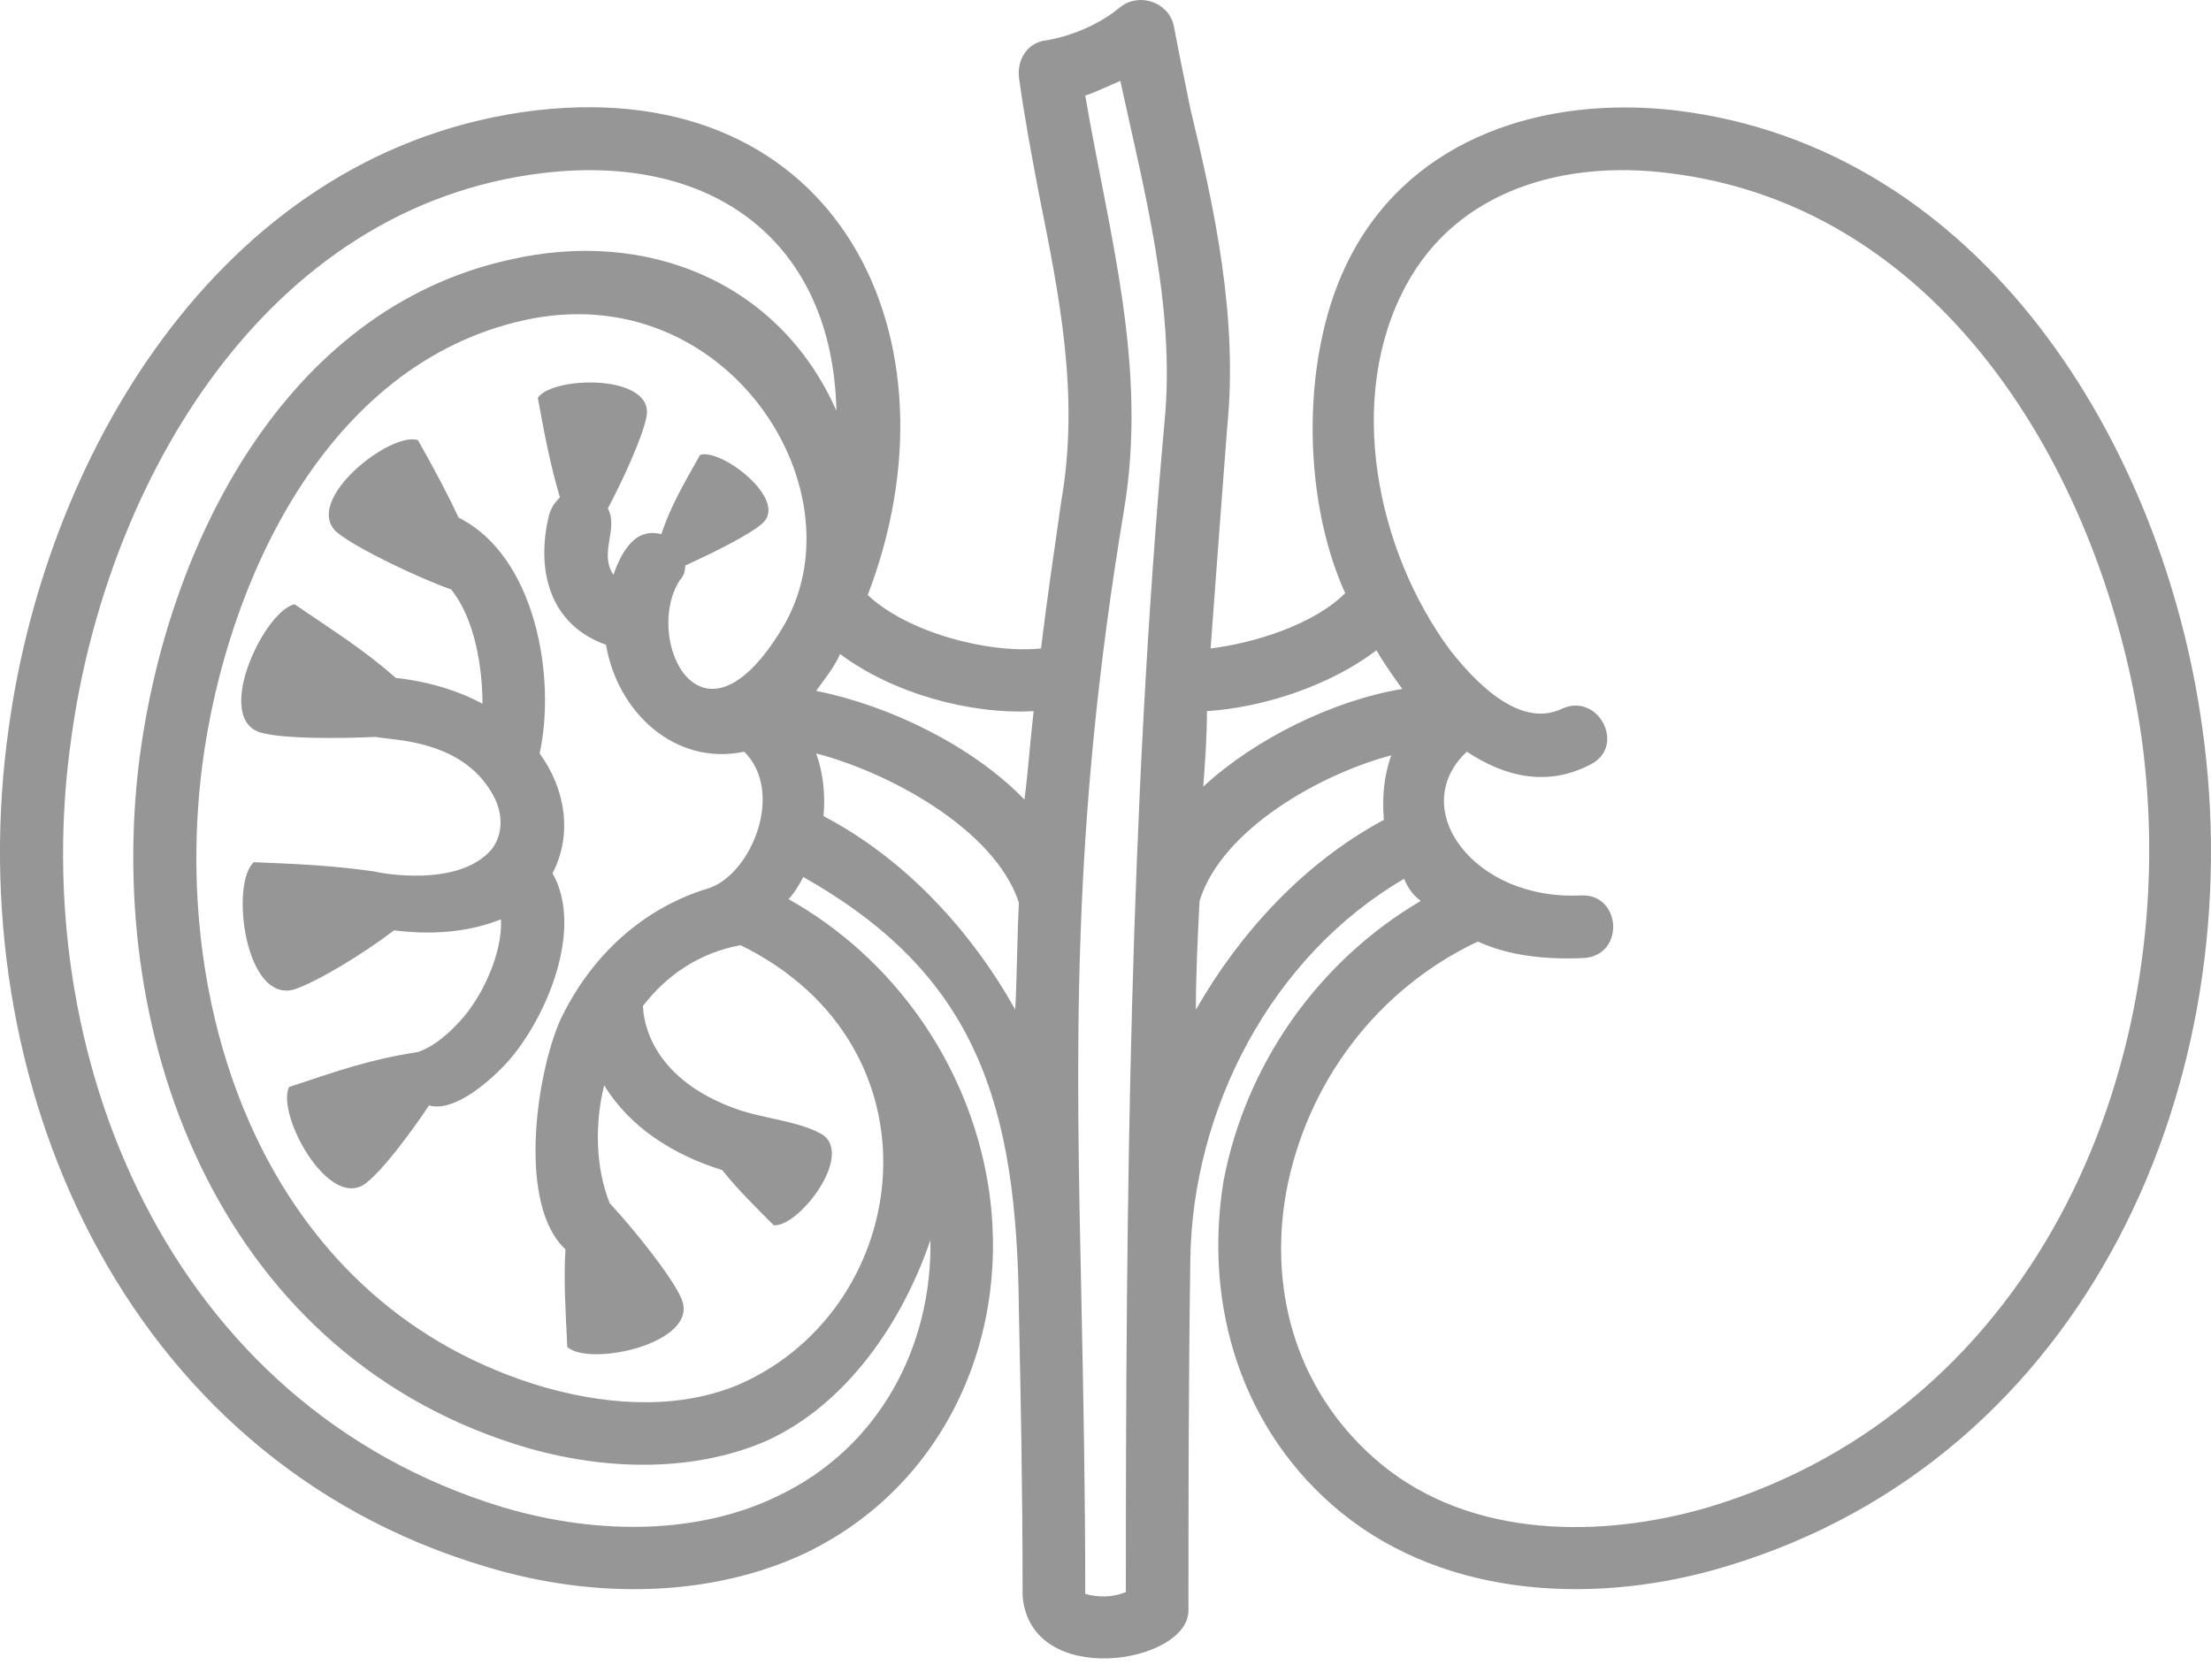 <svg width="50" height="38" viewBox="0 0 50 38" fill="none" xmlns="http://www.w3.org/2000/svg">
<path d="M24.542 2.162C25.084 5.33 25.96 8.29 25.418 11.541C24.209 18.794 24.334 23.713 24.459 29.59C24.501 31.633 24.542 33.8 24.542 36.052C24.834 36.135 25.167 36.135 25.46 36.01C25.46 27.214 25.543 18.294 26.335 9.541C26.585 6.956 25.877 4.33 25.335 1.829C25.042 1.954 24.792 2.079 24.542 2.162ZM13.705 14.584C12.412 14.126 12.121 12.876 12.412 11.667C12.454 11.5 12.537 11.375 12.662 11.25C12.454 10.541 12.329 9.916 12.162 8.999C12.496 8.499 14.789 8.457 14.622 9.416C14.539 9.874 14.08 10.874 13.746 11.5C13.996 11.958 13.538 12.501 13.871 13.001C14.038 12.542 14.33 11.917 14.955 12.083C15.164 11.458 15.455 10.958 15.831 10.291C16.289 10.124 17.832 11.292 17.248 11.833C16.915 12.125 16.039 12.542 15.497 12.792C15.497 12.917 15.456 13.042 15.372 13.126C14.539 14.418 15.831 17.252 17.665 14.251C19.582 11.167 16.456 6.206 11.83 7.248C7.37 8.249 5.118 13.168 4.576 17.294C3.826 23.13 6.16 29.591 12.33 31.384C13.955 31.842 15.497 31.842 16.748 31.3C20.666 29.55 21.417 23.672 16.748 21.379C15.831 21.546 15.081 22.047 14.539 22.755C14.58 23.547 15.122 24.589 16.79 25.131C17.331 25.298 18.082 25.381 18.54 25.631C19.374 26.048 18.082 27.757 17.498 27.715C17.04 27.257 16.664 26.882 16.331 26.465C15.247 26.132 14.246 25.506 13.663 24.548C13.455 25.382 13.455 26.382 13.788 27.215C14.33 27.799 15.205 28.883 15.414 29.383C15.83 30.384 13.329 30.925 12.829 30.467C12.787 29.592 12.746 28.967 12.787 28.258C11.704 27.257 12.12 24.339 12.662 23.089C13.33 21.672 14.496 20.546 16.039 20.088C16.998 19.754 17.748 17.92 16.831 17.003C15.247 17.335 13.955 16.085 13.705 14.584ZM6.535 24.588C7.66 24.213 8.368 23.963 9.452 23.796C9.702 23.713 10.036 23.504 10.411 23.087C10.911 22.546 11.37 21.545 11.329 20.794C10.704 21.044 9.911 21.169 8.911 21.044C8.202 21.586 7.16 22.212 6.66 22.378C5.534 22.712 5.201 19.96 5.742 19.502C6.826 19.544 7.576 19.585 8.452 19.71C8.618 19.752 10.369 20.085 11.12 19.21C11.37 18.877 11.37 18.46 11.203 18.085C10.536 16.709 8.868 16.751 8.493 16.668C7.618 16.709 6.451 16.709 5.951 16.584C4.783 16.334 5.951 13.833 6.66 13.667C7.577 14.292 8.243 14.709 8.952 15.334C9.703 15.417 10.37 15.626 10.911 15.917C10.911 15.125 10.745 14 10.202 13.333C9.493 13.083 8.076 12.415 7.618 12.04C6.826 11.332 8.827 9.748 9.452 9.956C9.827 10.623 10.119 11.165 10.369 11.707C12.12 12.582 12.579 15.333 12.203 17.042C12.786 17.834 12.954 18.876 12.495 19.752C13.204 21.002 12.37 23.003 11.494 24.003C11.119 24.42 10.285 25.171 9.702 25.004C9.285 25.629 8.66 26.463 8.285 26.754C7.452 27.423 6.243 25.214 6.535 24.588ZM31.128 14.709C30.086 15.502 28.586 16.002 27.294 16.085C27.294 16.668 27.252 17.252 27.21 17.794C28.377 16.71 30.17 15.835 31.712 15.584C31.503 15.293 31.295 15.001 31.128 14.709ZM27.377 14.668C28.377 14.543 29.711 14.126 30.42 13.417C29.419 11.208 29.419 7.915 30.545 5.789C31.962 3.079 34.963 2.162 37.881 2.496C44.842 3.329 48.927 10.082 49.803 16.46C50.928 24.422 47.218 32.967 39.048 35.426C36.172 36.302 32.754 36.177 30.336 34.217C28.085 32.383 27.21 29.548 27.669 26.714C28.169 24.088 29.795 21.753 32.129 20.378C31.962 20.253 31.837 20.086 31.753 19.878C28.752 21.628 26.96 25.088 26.918 28.507C26.876 31.424 26.876 34.175 26.876 36.427C26.876 37.636 23.291 38.219 23.125 36.093C23.125 33.634 23.083 31.592 23.041 29.632C23 24.963 22.082 22.046 18.164 19.837C18.081 20.003 17.956 20.212 17.831 20.337C20.207 21.671 21.874 24.047 22.332 26.714C22.916 30.133 21.415 33.592 18.206 35.134C16.163 36.093 13.537 36.218 10.952 35.426C2.741 32.967 -0.927 24.38 0.198 16.46C1.074 10.082 5.159 3.329 12.12 2.496C18.998 1.703 21.832 7.706 19.623 13.458C20.499 14.292 22.333 14.792 23.542 14.667C23.667 13.625 23.834 12.499 24 11.332C24.417 8.956 23.959 6.705 23.5 4.413C23.334 3.537 23.167 2.662 23.042 1.745C23 1.328 23.25 0.953 23.667 0.911C23.667 0.911 24.584 0.786 25.334 0.161C25.751 -0.173 26.418 0.036 26.543 0.577C26.668 1.244 26.793 1.828 26.918 2.453C27.46 4.704 28.002 7.163 27.752 9.664C27.627 11.291 27.502 12.958 27.377 14.668ZM31.462 17.085C29.878 17.502 27.627 18.753 27.127 20.379C27.085 21.213 27.044 22.004 27.044 22.838C28.044 21.088 29.503 19.503 31.295 18.545C31.253 18.044 31.295 17.544 31.462 17.085ZM23.375 16.085C21.916 16.168 20.166 15.668 18.998 14.793C18.873 15.084 18.665 15.334 18.457 15.627C20.124 15.96 22 16.877 23.167 18.086C23.25 17.46 23.292 16.793 23.375 16.085ZM23.042 20.42C22.5 18.753 20.082 17.46 18.457 17.043C18.623 17.502 18.665 18.002 18.623 18.46C20.457 19.419 21.959 21.045 22.959 22.837C23 22.046 23 21.212 23.042 20.42ZM35.297 16.043C36.131 15.627 36.797 16.877 35.964 17.294C35.005 17.794 34.047 17.585 33.171 17.002C31.796 18.294 33.338 20.379 35.756 20.253C36.673 20.212 36.756 21.629 35.797 21.671C34.839 21.712 34.047 21.587 33.421 21.296C31.128 22.379 29.545 24.505 29.086 26.964C28.67 29.299 29.378 31.592 31.254 33.134C33.297 34.801 36.215 34.801 38.632 34.093C46.136 31.842 49.428 23.922 48.428 16.669C47.594 10.917 44.051 4.664 37.715 3.913C35.381 3.622 32.963 4.288 31.796 6.456C30.42 8.999 31.128 12.459 32.796 14.709C33.546 15.668 34.464 16.418 35.297 16.043ZM21.041 28.048C20.416 29.882 19.165 31.758 17.331 32.592C15.789 33.259 13.871 33.3 11.954 32.758C5.076 30.757 2.325 23.629 3.158 17.127C3.783 12.374 6.409 6.997 11.536 5.872C14.621 5.163 17.622 6.372 18.915 9.29C18.831 5.497 16.163 3.454 12.287 3.913C5.992 4.663 2.407 10.915 1.616 16.668C0.573 23.879 3.825 31.8 11.37 34.092C13.621 34.759 15.871 34.675 17.581 33.842C19.873 32.759 21.082 30.466 21.041 28.048Z" fill="#969696"/>
</svg>
